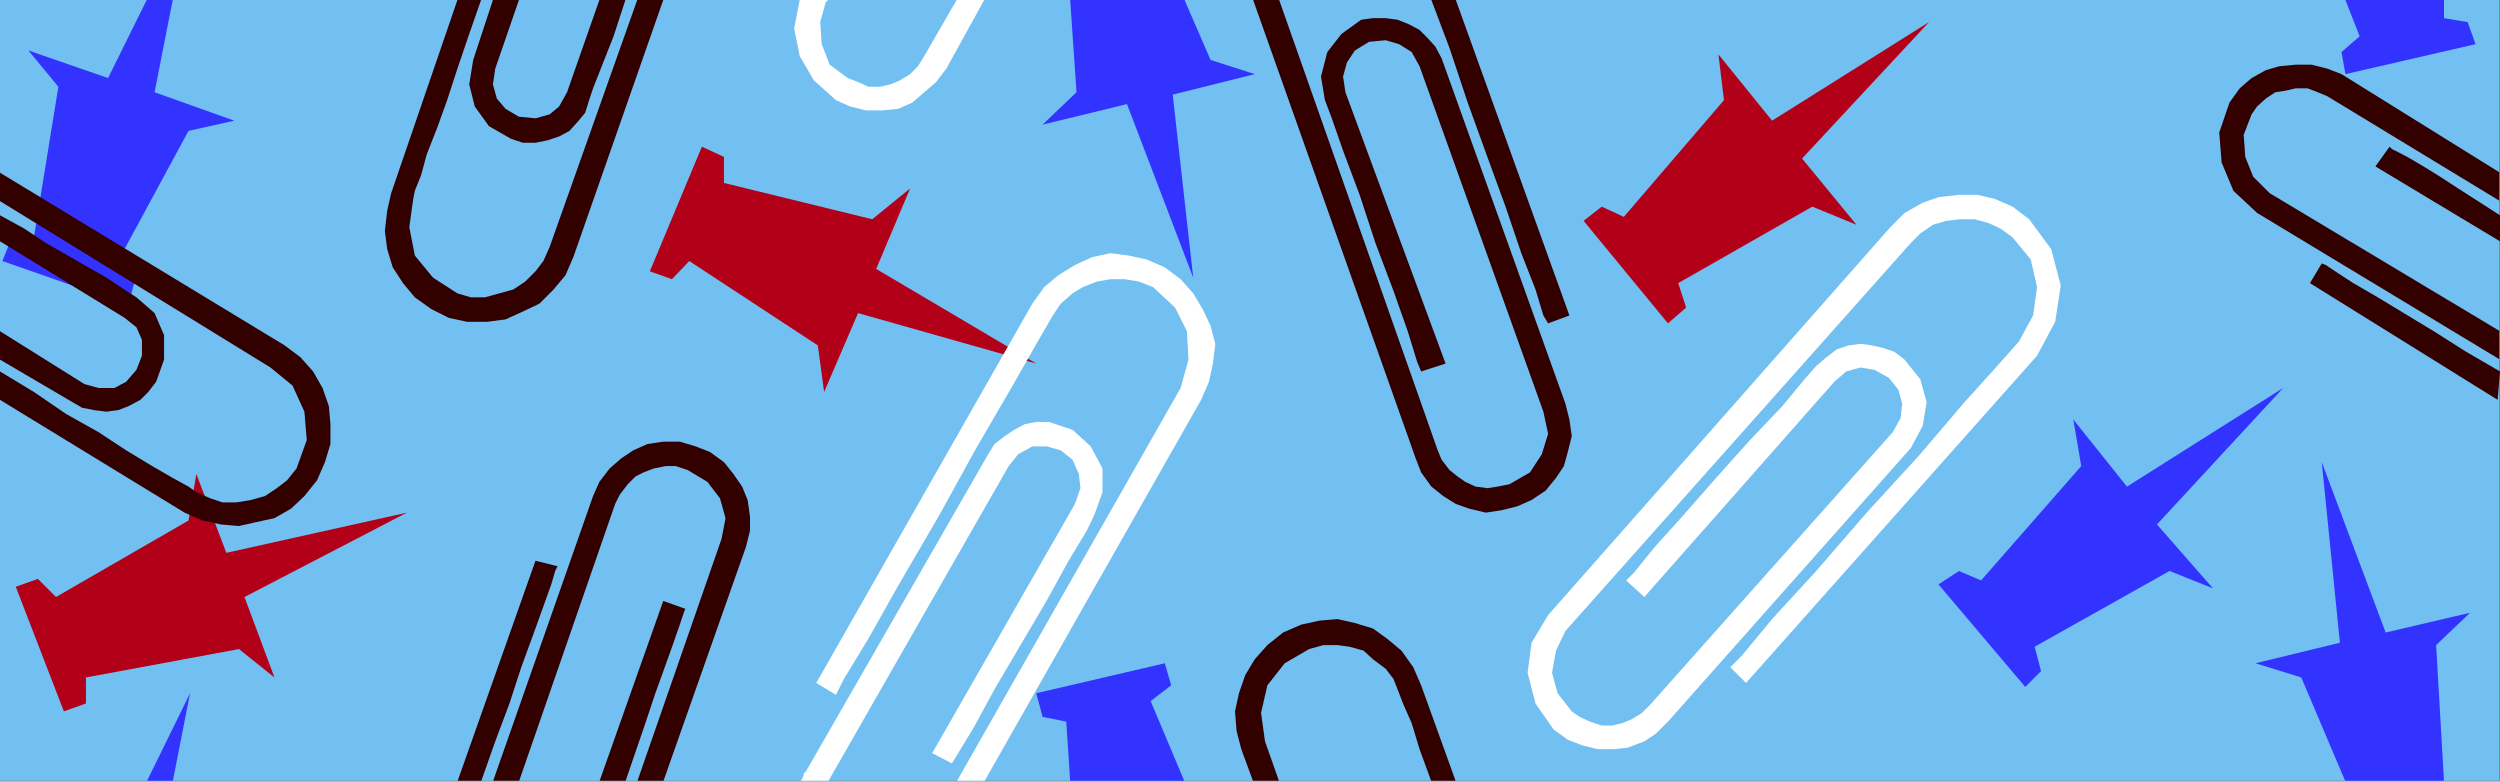 <?xml version="1.0" encoding="UTF-8" standalone="no"?>
<svg
   xmlns:ooo="http://xml.openoffice.org/svg/export"
   xmlns:dc="http://purl.org/dc/elements/1.1/"
   xmlns:cc="http://creativecommons.org/ns#"
   xmlns:rdf="http://www.w3.org/1999/02/22-rdf-syntax-ns#"
   xmlns:svg="http://www.w3.org/2000/svg"
   xmlns="http://www.w3.org/2000/svg"
   xmlns:sodipodi="http://sodipodi.sourceforge.net/DTD/sodipodi-0.dtd"
   xmlns:inkscape="http://www.inkscape.org/namespaces/inkscape"
   version="1.2"
   width="31.7mm"
   height="9.91mm"
   viewBox="0 0 3170 991"
   preserveAspectRatio="xMidYMid"
   xml:space="preserve"
   id="svg127"
   sodipodi:docname="tpclip1.svg"
   style="fill-rule:evenodd;stroke-width:28.222;stroke-linejoin:round"
   inkscape:version="0.92.5 (2060ec1f9f, 2020-04-08)"><rect x="0" y="0" width="3170" height="991" fill="#808080" stroke="none"/><sodipodi:namedview
   pagecolor="#ffffff"
   bordercolor="#666666"
   borderopacity="1"
   objecttolerance="10"
   gridtolerance="10"
   guidetolerance="10"
   inkscape:pageopacity="0"
   inkscape:pageshadow="2"
   inkscape:window-width="664"
   inkscape:window-height="487"
   id="namedview129"
   showgrid="false"
   inkscape:zoom="0.2102413"
   inkscape:cx="59.905513"
   inkscape:cy="18.70866"
   inkscape:window-x="0"
   inkscape:window-y="0"
   inkscape:window-maximized="0"
   inkscape:current-layer="svg127" />
 <defs
   class="ClipPathGroup"
   id="defs8">
  <clipPath
   id="presentation_clip_path"
   clipPathUnits="userSpaceOnUse">
   <rect
   x="0"
   y="0"
   width="21000"
   height="29700"
   id="rect2" />
  </clipPath>
  <clipPath
   id="presentation_clip_path_shrink"
   clipPathUnits="userSpaceOnUse">
   <rect
   x="21"
   y="29"
   width="20958"
   height="29641"
   id="rect5" />
  </clipPath>
 </defs>
 <defs
   class="TextShapeIndex"
   id="defs12">
  <g
   ooo:slide="id1"
   ooo:id-list="id3"
   id="g10" />
 </defs>
 <defs
   class="EmbeddedBulletChars"
   id="defs44">
  <g
   id="bullet-char-template-57356"
   transform="matrix(4.8828125e-4,0,0,-4.8828125e-4,0,0)">
   <path
   d="M 580,1141 1163,571 580,0 -4,571 Z"
   id="path14"
   inkscape:connector-curvature="0" />
  </g>
  <g
   id="bullet-char-template-57354"
   transform="matrix(4.8828125e-4,0,0,-4.8828125e-4,0,0)">
   <path
   d="M 8,1128 H 1137 V 0 H 8 Z"
   id="path17"
   inkscape:connector-curvature="0" />
  </g>
  <g
   id="bullet-char-template-10146"
   transform="matrix(4.8828125e-4,0,0,-4.8828125e-4,0,0)">
   <path
   d="M 174,0 602,739 174,1481 1456,739 Z M 1358,739 309,1346 659,739 Z"
   id="path20"
   inkscape:connector-curvature="0" />
  </g>
  <g
   id="bullet-char-template-10132"
   transform="matrix(4.8828125e-4,0,0,-4.8828125e-4,0,0)">
   <path
   d="M 2015,739 1276,0 H 717 l 543,543 H 174 v 393 h 1086 l -543,545 h 557 z"
   id="path23"
   inkscape:connector-curvature="0" />
  </g>
  <g
   id="bullet-char-template-10007"
   transform="matrix(4.8828125e-4,0,0,-4.8828125e-4,0,0)">
   <path
   d="m 0,-2 c -7,16 -16,29 -25,39 l 381,530 c -94,256 -141,385 -141,387 0,25 13,38 40,38 9,0 21,-2 34,-5 21,4 42,12 65,25 l 27,-13 111,-251 280,301 64,-25 24,25 c 21,-10 41,-24 62,-43 C 886,937 835,863 770,784 769,783 710,716 594,584 L 774,223 c 0,-27 -21,-55 -63,-84 l 16,-20 C 717,90 699,76 672,76 641,76 570,178 457,381 L 164,-76 c -22,-34 -53,-51 -92,-51 -42,0 -63,17 -64,51 -7,9 -10,24 -10,44 0,9 1,19 2,30 z"
   id="path26"
   inkscape:connector-curvature="0" />
  </g>
  <g
   id="bullet-char-template-10004"
   transform="matrix(4.8828125e-4,0,0,-4.8828125e-4,0,0)">
   <path
   d="M 285,-33 C 182,-33 111,30 74,156 52,228 41,333 41,471 c 0,78 14,145 41,201 34,71 87,106 158,106 53,0 88,-31 106,-94 l 23,-176 c 8,-64 28,-97 59,-98 l 735,706 c 11,11 33,17 66,17 42,0 63,-15 63,-46 V 965 c 0,-36 -10,-64 -30,-84 L 442,47 C 390,-6 338,-33 285,-33 Z"
   id="path29"
   inkscape:connector-curvature="0" />
  </g>
  <g
   id="bullet-char-template-9679"
   transform="matrix(4.8828125e-4,0,0,-4.8828125e-4,0,0)">
   <path
   d="M 813,0 C 632,0 489,54 383,161 276,268 223,411 223,592 c 0,181 53,324 160,431 106,107 249,161 430,161 179,0 323,-54 432,-161 108,-107 162,-251 162,-431 0,-180 -54,-324 -162,-431 C 1136,54 992,0 813,0 Z"
   id="path32"
   inkscape:connector-curvature="0" />
  </g>
  <g
   id="bullet-char-template-8226"
   transform="matrix(4.8828125e-4,0,0,-4.8828125e-4,0,0)">
   <path
   d="m 346,457 c -73,0 -137,26 -191,78 -54,51 -81,114 -81,188 0,73 27,136 81,188 54,52 118,78 191,78 73,0 134,-26 185,-79 51,-51 77,-114 77,-187 0,-75 -25,-137 -76,-188 -50,-52 -112,-78 -186,-78 z"
   id="path35"
   inkscape:connector-curvature="0" />
  </g>
  <g
   id="bullet-char-template-8211"
   transform="matrix(4.8828125e-4,0,0,-4.8828125e-4,0,0)">
   <path
   d="M -4,459 H 1135 V 606 H -4 Z"
   id="path38"
   inkscape:connector-curvature="0" />
  </g>
  <g
   id="bullet-char-template-61548"
   transform="matrix(4.8828125e-4,0,0,-4.8828125e-4,0,0)">
   <path
   d="m 173,740 c 0,163 58,303 173,419 116,115 255,173 419,173 163,0 302,-58 418,-173 116,-116 174,-256 174,-419 0,-163 -58,-303 -174,-418 C 1067,206 928,148 765,148 601,148 462,206 346,322 231,437 173,577 173,740 Z"
   id="path41"
   inkscape:connector-curvature="0" />
  </g>
 </defs>
 <g
   id="g49"
   transform="translate(-8915,-14354)">
  <g
   id="id2"
   class="Master_Slide">
   <g
   id="bg-id2"
   class="Background" />
   <g
   id="bo-id2"
   class="BackgroundObjects" />
  </g>
 </g>
 <g
   class="SlideGroup"
   id="g125"
   transform="translate(-8915,-14354)">
  <g
   id="g123">
   <g
   id="container-id1">
    <g
   id="id1"
   class="Slide"
   clip-path="url(#presentation_clip_path)">
     <g
   class="Page"
   id="g119">
      <g
   class="Graphic"
   id="g117">
       <g
   id="id3">
        <rect
   class="BoundingBox"
   x="8915"
   y="14354"
   width="3170"
   height="991"
   id="rect51"
   style="fill:none;stroke:none" />
        <defs
   id="defs56">
         <clipPath
   id="clip_path_1"
   clipPathUnits="userSpaceOnUse">
          <path
   d="m 8915,14354 h 3169 v 990 H 8915 Z"
   id="path53"
   inkscape:connector-curvature="0" />
         </clipPath>
        </defs>
        <g
   clip-path="url(#clip_path_1)"
   id="g114">
         <path
   d="m 12085,15345 v -991 H 8915 v 991 z"
   id="path58"
   inkscape:connector-curvature="0"
   style="fill:#72bff2;stroke:none" />
         <path
   d="m 11361,14382 -199,125 -68,-84 7,58 -127,148 -28,-13 -23,18 107,130 23,-20 -10,-31 170,-97 56,23 -69,-84 z"
   id="path60"
   inkscape:connector-curvature="0"
   style="fill:#b20019;stroke:none" />
         <path
   d="m 9431,15004 -229,51 -38,-100 -10,59 -168,97 -23,-23 -28,10 61,158 28,-10 v -33 l 194,-36 45,36 -38,-102 z"
   id="path62"
   inkscape:connector-curvature="0"
   style="fill:#b20019;stroke:none" />
         <path
   d="m 10229,14815 -203,-120 43,-102 -48,39 -188,-46 v -33 l -28,-13 -66,158 28,10 22,-23 163,107 8,59 43,-100 z"
   id="path64"
   inkscape:connector-curvature="0"
   style="fill:#b20019;stroke:none" />
         <path
   d="m 10272,14354 8,117 -43,41 107,-26 84,220 -26,-232 104,-26 -56,-18 -33,-76 z"
   id="path66"
   inkscape:connector-curvature="0"
   style="fill:#3333ff;stroke:none" />
         <path
   d="m 10417,15345 -43,-102 26,-20 -8,-28 -163,38 8,30 30,6 5,76 z"
   id="path68"
   inkscape:connector-curvature="0"
   style="fill:#3333ff;stroke:none" />
         <path
   d="m 9101,14354 -49,99 -101,-35 38,46 -31,191 -30,5 -10,25 160,56 7,-28 -23,-23 92,-170 58,-13 -101,-36 23,-117 z"
   id="path70"
   inkscape:connector-curvature="0"
   style="fill:#3333ff;stroke:none" />
         <path
   d="m 9134,15345 22,-112 -55,112 z"
   id="path72"
   inkscape:connector-curvature="0"
   style="fill:#3333ff;stroke:none" />
         <path
   d="m 12014,15345 -10,-173 43,-41 -107,25 -81,-216 23,229 -107,26 58,18 56,132 z"
   id="path74"
   inkscape:connector-curvature="0"
   style="fill:#3333ff;stroke:none" />
         <path
   d="m 11889,14354 18,46 -23,20 5,28 165,-38 -10,-28 -30,-5 v -23 z"
   id="path76"
   inkscape:connector-curvature="0"
   style="fill:#3333ff;stroke:none" />
         <path
   d="m 11810,14846 -198,125 -68,-85 10,59 -127,145 -28,-12 -26,17 110,130 20,-20 -8,-31 171,-96 55,22 -71,-81 z"
   id="path78"
   inkscape:connector-curvature="0"
   style="fill:#3333ff;stroke:none" />
         <path
   d="m 12085,14627 -28,-18 -25,-16 -23,-15 -21,-13 -17,-10 -13,-7 -10,-5 -3,-3 -18,25 158,95 z"
   id="path80"
   inkscape:connector-curvature="0"
   style="fill:#330000;stroke:none" />
         <path
   d="m 8915,14774 107,67 18,5 h 20 l 15,-8 13,-15 7,-18 v -20 l -7,-16 -15,-12 -158,-97 v -33 l 31,17 27,18 28,16 26,15 23,13 18,12 12,8 8,5 23,20 12,28 v 31 l -10,28 -10,13 -10,10 -15,8 -13,5 -15,2 -16,-2 -15,-3 -12,-7 -92,-54 z"
   id="path82"
   inkscape:connector-curvature="0"
   style="fill:#330000;stroke:none" />
         <path
   d="m 12085,14774 -292,-175 -21,-21 -10,-25 -2,-28 10,-26 7,-10 11,-10 12,-8 13,-2 13,-3 h 15 l 13,5 12,5 219,133 v -36 l -201,-125 -18,-7 -20,-5 h -20 l -21,2 -17,5 -18,10 -15,13 -13,18 -13,38 3,38 15,36 30,28 308,186 z"
   id="path84"
   inkscape:connector-curvature="0"
   style="fill:#330000;stroke:none" />
         <path
   d="m 12085,14825 -43,-25 -41,-26 -38,-23 -33,-20 -31,-18 -20,-13 -15,-10 -5,-2 -15,25 238,148 z"
   id="path86"
   inkscape:connector-curvature="0"
   style="fill:#330000;stroke:none" />
         <path
   d="m 8915,14573 361,219 20,15 16,18 12,21 8,23 2,23 v 25 l -7,23 -10,23 -16,20 -17,16 -21,12 -23,5 -22,5 -23,-2 -23,-5 -23,-10 -234,-143 v -36 l 43,26 41,28 41,23 35,23 33,20 26,15 20,11 10,7 18,8 15,5 h 18 l 18,-3 18,-5 15,-10 13,-10 12,-15 13,-36 -3,-36 -15,-33 -28,-23 -343,-211 z"
   id="path88"
   inkscape:connector-curvature="0"
   style="fill:#330000;stroke:none" />
         <path
   d="m 10504,14354 206,581 7,18 13,18 15,12 16,10 17,6 21,5 20,-3 20,-5 18,-8 18,-12 13,-16 10,-15 5,-18 5,-20 -3,-21 -5,-20 -157,-438 -8,-15 -10,-11 -10,-10 -13,-7 -15,-6 -15,-2 h -16 l -15,2 -25,18 -18,23 -8,31 5,30 8,21 15,43 21,56 20,61 23,61 18,51 12,39 5,12 31,-10 -127,-344 -3,-20 5,-18 10,-15 18,-11 21,-2 17,5 16,10 10,18 157,438 6,28 -8,26 -15,23 -26,15 -15,3 -13,2 -15,-2 -13,-6 -10,-7 -10,-8 -10,-13 -5,-12 -201,-571 z"
   id="path90"
   inkscape:connector-curvature="0"
   style="fill:#330000;stroke:none" />
         <path
   d="m 10730,14354 23,61 23,69 25,69 23,63 20,59 18,46 10,33 6,10 27,-10 -144,-400 z"
   id="path92"
   inkscape:connector-curvature="0"
   style="fill:#330000;stroke:none" />
         <path
   d="m 10504,15345 -15,-41 -6,-23 -2,-25 5,-23 8,-23 12,-20 16,-18 20,-16 23,-10 23,-5 23,-2 22,5 23,7 18,13 18,15 15,21 10,23 44,122 h -31 l -15,-41 -10,-33 -11,-25 -5,-13 -7,-18 -10,-13 -16,-12 -12,-11 -18,-5 -15,-2 h -18 l -18,5 -31,18 -22,28 -8,35 5,36 18,51 z"
   id="path94"
   inkscape:connector-curvature="0"
   style="fill:#330000;stroke:none" />
         <path
   d="m 9708,15345 13,-38 13,-38 12,-36 13,-36 10,-28 8,-23 5,-15 2,-5 -28,-10 -81,229 z"
   id="path96"
   inkscape:connector-curvature="0"
   style="fill:#330000;stroke:none" />
         <path
   d="m 9573,14354 -30,87 -3,20 5,18 11,13 17,10 21,2 18,-5 12,-10 10,-18 41,-117 h 33 l -15,46 -15,38 -11,28 -5,15 -5,16 -10,12 -10,11 -13,7 -15,5 -15,3 h -16 l -15,-5 -28,-16 -18,-25 -7,-28 5,-31 25,-76 z"
   id="path98"
   inkscape:connector-curvature="0"
   style="fill:#330000;stroke:none" />
         <path
   d="m 9723,15345 107,-308 5,-26 -7,-25 -16,-21 -25,-15 -15,-5 h -13 l -15,3 -13,5 -10,5 -10,10 -10,13 -6,12 -122,352 h -33 l 127,-362 8,-18 13,-17 15,-13 15,-10 18,-8 20,-3 h 21 l 20,6 18,7 18,13 12,15 11,16 7,17 3,21 v 18 l -5,20 -105,298 z"
   id="path100"
   inkscape:connector-curvature="0"
   style="fill:#330000;stroke:none" />
         <path
   d="m 9723,14354 -111,313 -8,18 -10,13 -13,13 -15,10 -18,5 -18,5 h -18 l -17,-5 -31,-20 -23,-28 -7,-36 5,-36 2,-10 8,-20 7,-26 13,-33 13,-36 13,-40 15,-44 15,-43 h -30 l -84,245 -5,22 -3,26 3,23 7,23 13,20 15,18 21,15 22,11 23,5 h 26 l 23,-3 22,-10 21,-10 18,-18 15,-18 10,-23 114,-326 z"
   id="path102"
   inkscape:connector-curvature="0"
   style="fill:#330000;stroke:none" />
         <path
   d="m 9525,15345 18,-51 18,-48 15,-46 15,-41 13,-36 10,-28 5,-17 3,-6 -28,-7 -99,280 z"
   id="path104"
   inkscape:connector-curvature="0"
   style="fill:#330000;stroke:none" />
         <path
   d="m 11498,14805 23,-43 7,-46 -12,-46 -28,-38 -21,-16 -23,-10 -22,-5 h -23 l -26,3 -20,7 -23,13 -18,18 -434,492 -21,35 -5,38 10,39 23,33 18,13 18,7 20,5 h 20 l 18,-2 21,-8 15,-10 15,-15 308,-347 15,-28 5,-30 -8,-29 -20,-25 -13,-10 -15,-5 -13,-3 -15,-2 -15,2 -15,5 -13,10 -13,11 -15,17 -28,34 -41,43 -43,48 -43,49 -36,40 -25,31 -10,10 23,21 241,-273 15,-13 18,-5 18,3 18,10 12,15 5,18 -2,18 -10,18 -308,346 -10,10 -13,8 -12,5 -13,3 h -13 l -15,-5 -13,-6 -10,-7 -18,-23 -7,-26 5,-28 12,-25 438,-492 12,-12 16,-11 17,-5 18,-2 h 18 l 18,5 15,7 15,11 23,28 8,35 -5,36 -18,33 -23,26 -46,51 -58,68 -66,72 -64,74 -56,61 -38,46 -15,15 20,20 z"
   id="path106"
   inkscape:connector-curvature="0"
   style="fill:#ffffff;stroke:none" />
         <path
   d="m 9929,15345 3,-3 2,-5 v -2 l 3,-3 231,-402 8,-13 13,-10 12,-8 13,-7 15,-3 h 16 l 15,5 15,5 23,21 15,28 v 30 l -10,28 -10,21 -23,38 -28,51 -33,56 -33,56 -26,48 -20,33 -8,13 -25,-13 181,-316 7,-20 -2,-18 -8,-18 -15,-12 -18,-5 h -18 l -18,10 -12,15 -229,400 z"
   id="path108"
   inkscape:connector-curvature="0"
   style="fill:#ffffff;stroke:none" />
         <path
   d="m 10128,15345 284,-499 10,-36 -2,-36 -15,-30 -28,-26 -18,-7 -18,-3 h -18 l -17,3 -18,7 -13,8 -15,13 -10,15 -18,31 -33,58 -46,79 -48,87 -49,84 -40,71 -31,51 -10,20 -25,-15 274,-481 15,-21 18,-15 21,-13 22,-10 23,-5 23,3 23,5 23,10 20,15 16,18 12,20 10,21 6,23 -3,25 -5,23 -10,23 -275,484 z"
   id="path110"
   inkscape:connector-curvature="0"
   style="fill:#ffffff;stroke:none" />
         <path
   d="m 9929,14354 -7,36 7,35 18,31 28,25 18,8 20,5 h 21 l 20,-2 18,-8 15,-13 15,-13 13,-17 48,-87 h -35 l -41,71 -8,13 -10,10 -13,8 -12,5 -13,3 h -15 l -13,-6 -13,-5 -23,-17 -10,-26 -2,-28 7,-25 3,-3 z"
   id="path112"
   inkscape:connector-curvature="0"
   style="fill:#ffffff;stroke:none" />
        </g>
       </g>
      </g>
     </g>
    </g>
   </g>
  </g>
 </g>
</svg>